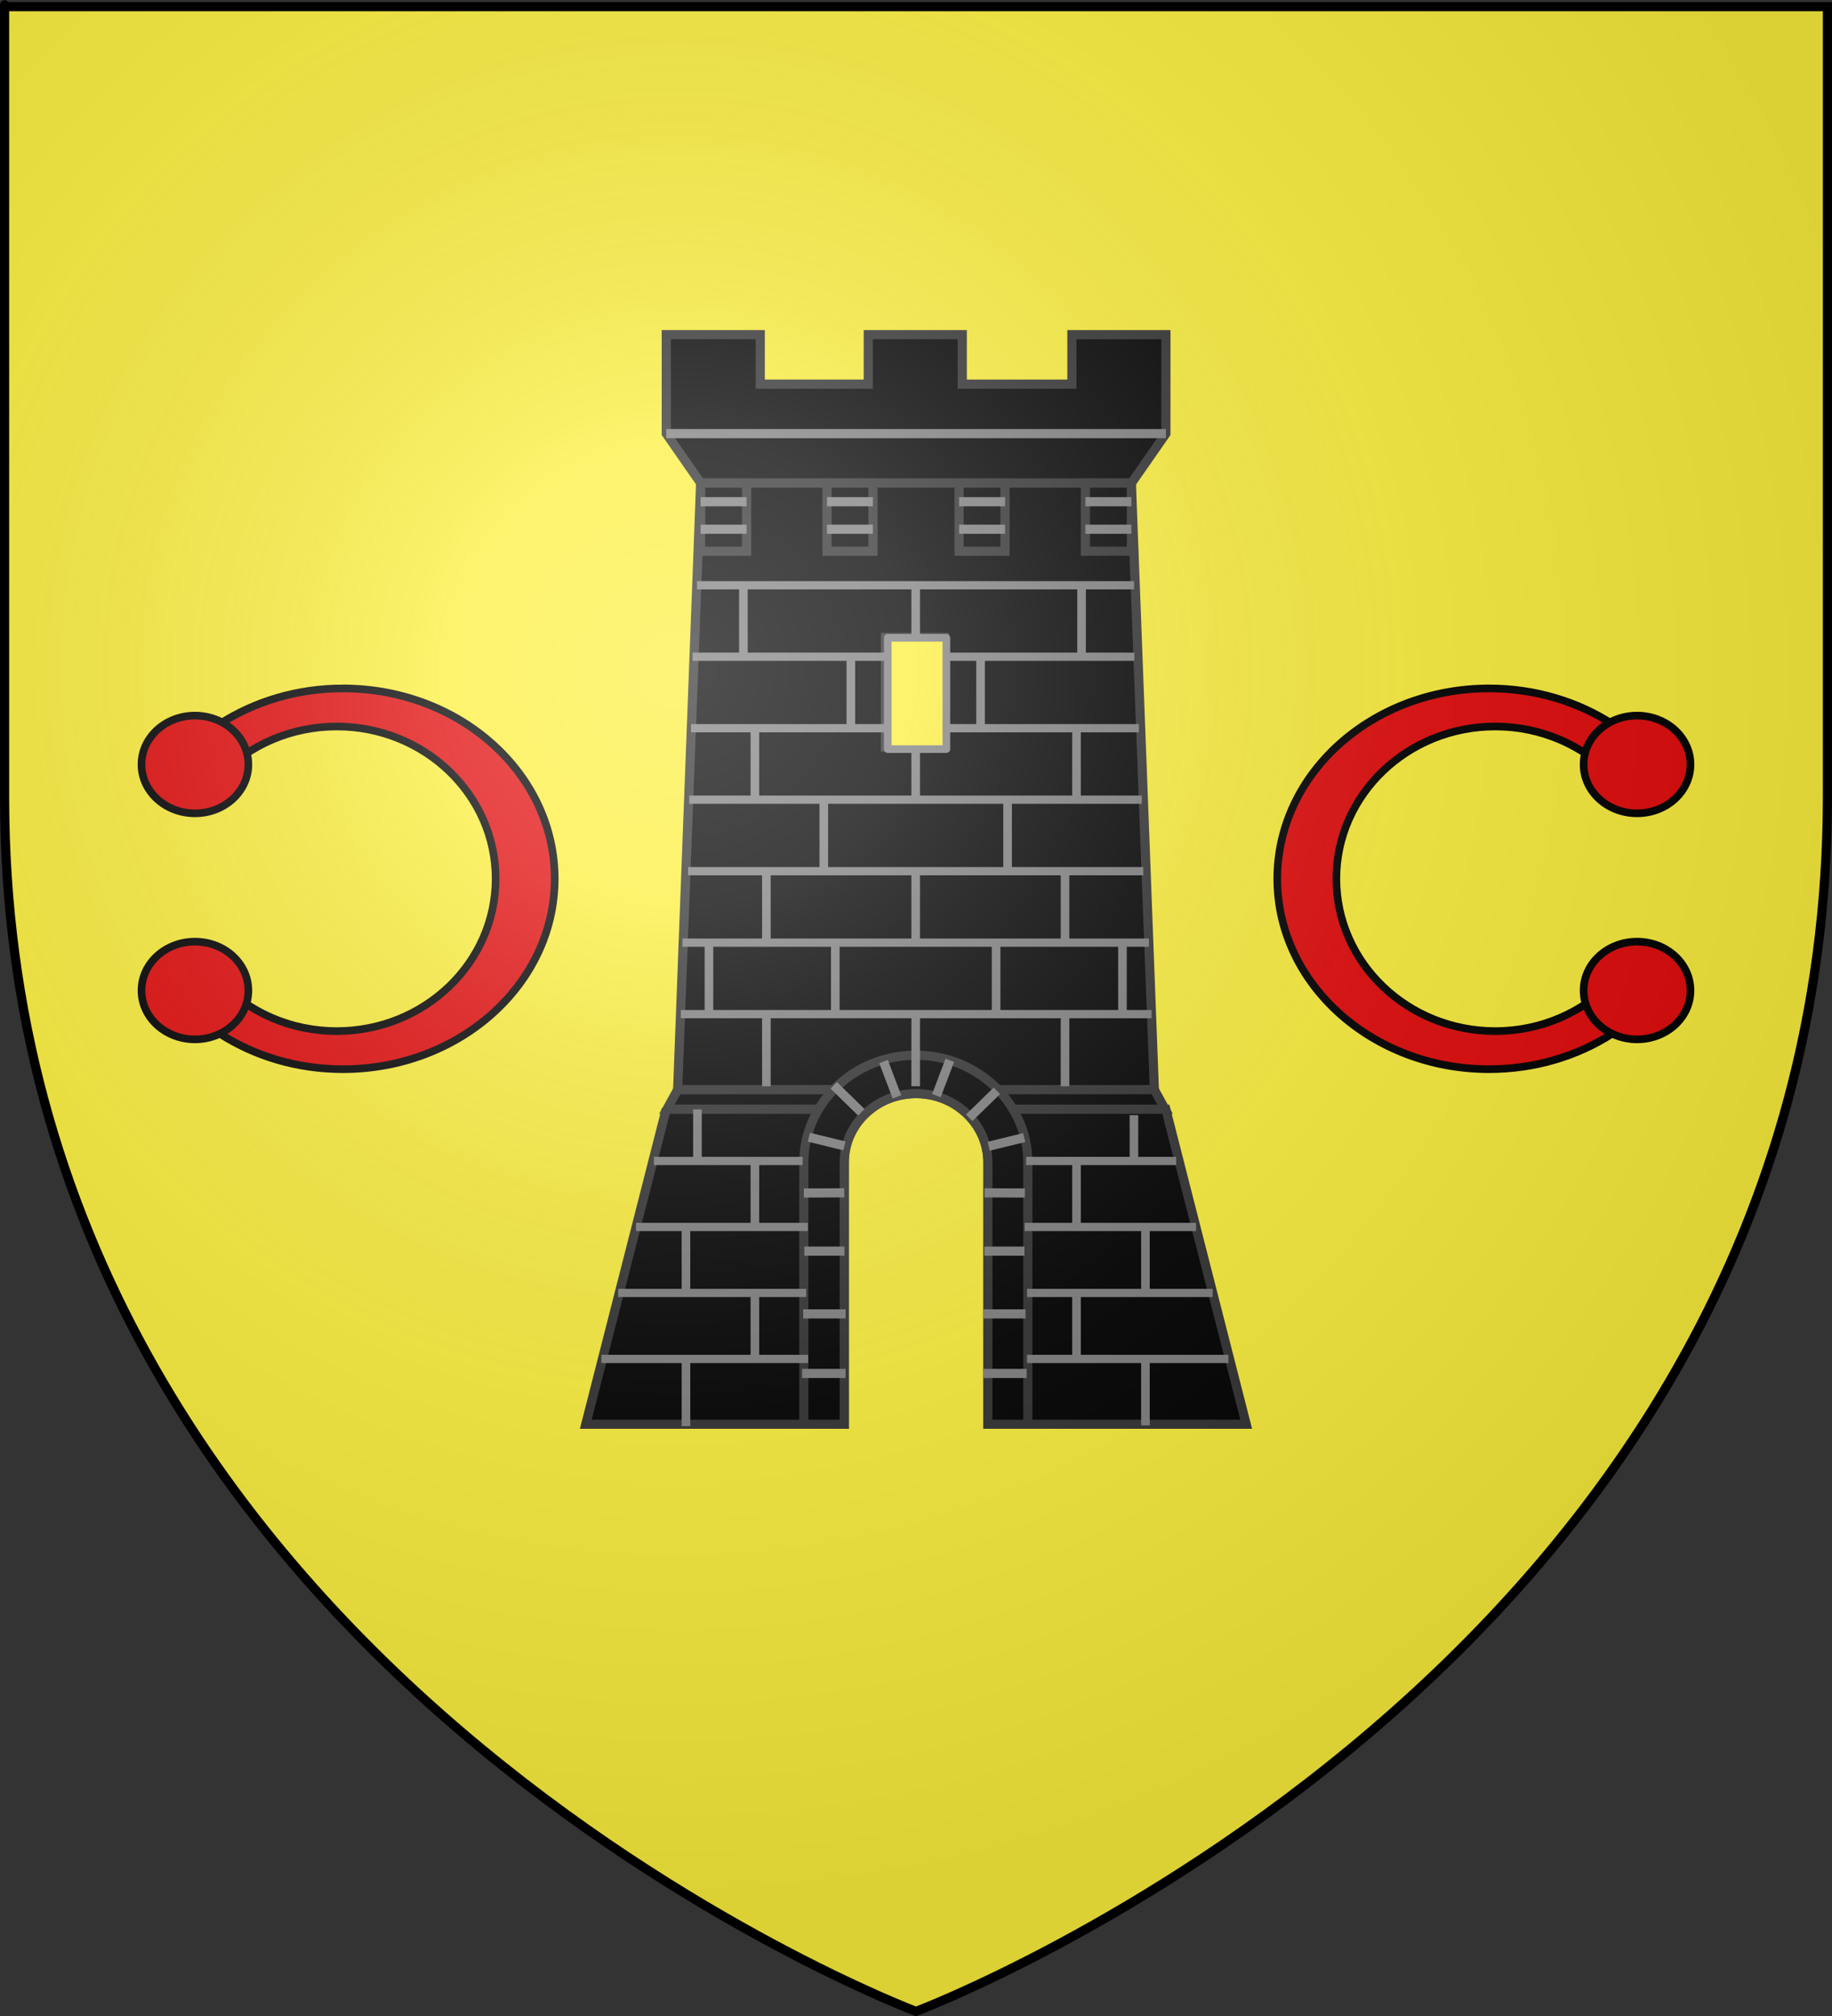 <?xml version="1.0" encoding="UTF-8" standalone="no"?>
<svg
   xmlns:dc="http://purl.org/dc/elements/1.1/"
   xmlns:cc="http://creativecommons.org/ns#"
   xmlns:rdf="http://www.w3.org/1999/02/22-rdf-syntax-ns#"
   xmlns:svg="http://www.w3.org/2000/svg"
   xmlns="http://www.w3.org/2000/svg"
   xmlns:xlink="http://www.w3.org/1999/xlink"
   xmlns:sodipodi="http://sodipodi.sourceforge.net/DTD/sodipodi-0.dtd"
   xmlns:inkscape="http://www.inkscape.org/namespaces/inkscape"
   height="660"
   width="600"
   version="1.0"
   id="svg2"
   sodipodi:version="0.32"
   inkscape:version="0.47pre1"
   sodipodi:docname="Blason ville fr Clayeures (Meurthe-et-Moselle).svg"
   inkscape:export-filename="/Users/olivier/Desktop/Blason Rouge/Blason_Vide_3D.png"
   inkscape:export-xdpi="144"
   inkscape:export-ydpi="144"
   inkscape:output_extension="org.inkscape.output.svg.inkscape">
  <rect width="100%" height="100%" fill="#333333" stroke="none"/>
  <sodipodi:namedview
     inkscape:window-height="706"
     inkscape:window-width="1366"
     inkscape:pageshadow="2"
     inkscape:pageopacity="0.0"
     guidetolerance="10.0"
     gridtolerance="10.0"
     objecttolerance="10.0"
     borderopacity="1.0"
     bordercolor="#666666"
     pagecolor="#ffffff"
     id="base"
     showgrid="false"
     height="660px"
     inkscape:zoom="0.69545455"
     inkscape:cx="300"
     inkscape:cy="330"
     inkscape:window-x="-4"
     inkscape:window-y="-4"
     inkscape:current-layer="layer4"
     inkscape:object-nodes="true"
     inkscape:window-maximized="1"
     inkscape:snap-global="false" />
  <desc
     id="desc4">Flag of Canton of Valais (Wallis)</desc>
  <defs
     id="defs6">
    <linearGradient
       id="linearGradient2893">
      <stop
         style="stop-color:white;stop-opacity:0.314;"
         offset="0"
         id="stop2895" />
      <stop
         id="stop2897"
         offset="0.19"
         style="stop-color:white;stop-opacity:0.251;" />
      <stop
         style="stop-color:#6b6b6b;stop-opacity:0.125;"
         offset="0.6"
         id="stop2901" />
      <stop
         style="stop-color:black;stop-opacity:0.125;"
         offset="1"
         id="stop2899" />
    </linearGradient>
    <radialGradient
       inkscape:collect="always"
       xlink:href="#linearGradient2893"
       id="radialGradient3163"
       gradientUnits="userSpaceOnUse"
       gradientTransform="matrix(1.353,0,0,1.349,-77.629,-85.747)"
       cx="221.445"
       cy="226.331"
       fx="221.445"
       fy="226.331"
       r="300" />
    <g
       id="f">
      <rect
         id="rect1964"
         style="fill:#28166f"
         y="-30"
         x="-50"
         height="60"
         width="100" />
      <g
         id="g1966"
         style="fill:#ffffff"
         transform="translate(0,-20)">
        <path
           id="path1968"
           d="M -1.212,27.818 C -1.212,22.175 -2.091,20.471 -4.542,13.98 C -5.709,10.888 -5.024,7.103 -2.858,3.601 C -2.082,2.346 -1.114,1.214 0,0 C 1.114,1.214 2.082,2.346 2.858,3.601 C 5.024,7.103 5.709,10.888 4.542,13.98 C 2.091,20.471 1.212,22.175 1.212,27.818 L -1.212,27.818 z" />
        <path
           id="rwi"
           d="M 2.922,27.672 C 2.922,21.721 5.239,17.829 8.501,16.66 C 9.949,16.141 11.808,16.387 13.519,18.107 C 15.638,20.236 16.255,26.1 10.036,27.228 C 10.694,26.272 10.655,24.147 9.322,23.441 C 8.331,22.916 7.209,23.188 6.646,23.564 C 5.822,24.116 4.917,25.67 4.967,27.672 L 2.922,27.672 z" />
        <path
           id="path1971"
           d="M 1.777,30.183 C 1.79,32.191 2.795,33.518 4.516,34.257 C 4.295,34.955 3.257,36.378 1.831,36.281 C 1.55,37.787 1.282,38.632 0,40 C -1.282,38.632 -1.55,37.787 -1.831,36.281 C -3.257,36.378 -4.295,34.955 -4.516,34.257 C -2.795,33.518 -1.79,32.191 -1.777,30.183 L 1.777,30.183 z" />
        <use
           xlink:href="#rwi"
           height="400"
           width="800"
           y="0"
           x="0"
           id="use1973"
           transform="scale(-1,1)" />
        <rect
           id="rect1975"
           y="27.331"
           x="-7.923"
           height="3.218"
           width="15.846" />
      </g>
    </g>
  </defs>
  <g
     inkscape:groupmode="layer"
     id="layer3"
     inkscape:label="Fond écu"
     style="display:inline">
    <path
       id="path2855"
       style="fill:#fcef3c;fill-opacity:1;fill-rule:evenodd;stroke:none;stroke-width:1px;stroke-linecap:butt;stroke-linejoin:miter;stroke-opacity:1"
       d="M 300,658.5 C 300,658.5 598.5,546.18 598.5,260.728 C 598.5,-24.723 598.5,2.176 598.5,2.176 L 1.5,2.176 L 1.5,260.728 C 1.5,546.18 300,658.5 300,658.5 z"
       sodipodi:nodetypes="cccccc" />
  </g>
  <g
     inkscape:groupmode="layer"
     id="layer4"
     inkscape:label="Meubles">
    <use
       style="display:inline"
       x="0"
       y="0"
       xlink:href="#g4233"
       id="use4238"
       transform="matrix(-1,0,0,1,600,0)"
       width="600"
       height="660" />
    <g
       style="display:inline"
       id="g4233"
       transform="translate(692.514,2)">
      <path
         id="path4223"
         d="m -204.812,223.375 c -38.315,0 -69.375,27.884 -69.375,62.312 0,34.428 31.06,62.344 69.375,62.344 15.001,0 28.871,-4.289 40.219,-11.562 l 0,-16.969 c -9.506,9.872 -23.098,16.062 -38.219,16.062 -28.736,0 -52.031,-22.332 -52.031,-49.875 0,-27.543 23.295,-49.844 52.031,-49.844 15.119,0 28.712,6.169 38.219,16.031 l 0,-16.938 c -11.349,-7.27 -25.215,-11.562 -40.219,-11.562 z"
         style="fill:#e20909;fill-opacity:1;stroke:#000000;stroke-width:2.5;stroke-miterlimit:4;stroke-opacity:1;stroke-dasharray:none" />
      <path
         transform="matrix(0.999,0,0,0.998,-2.638,-1.081)"
         d="m -136.356,324 c 0,8.851 -7.844,16.026 -17.52,16.026 -9.676,0 -17.52,-7.175 -17.52,-16.026 0,-8.851 7.844,-16.026 17.52,-16.026 9.676,0 17.52,7.175 17.52,16.026 z"
         sodipodi:ry="16.025852"
         sodipodi:rx="17.519789"
         sodipodi:cy="324.00034"
         sodipodi:cx="-153.87535"
         id="path4229"
         style="fill:#e20909;fill-opacity:1;stroke:#000000;stroke-width:2.503;stroke-miterlimit:4;stroke-opacity:1;stroke-dasharray:none"
         sodipodi:type="arc" />
      <path
         sodipodi:type="arc"
         style="fill:#e20909;fill-opacity:1;stroke:#000000;stroke-width:2.503;stroke-miterlimit:4;stroke-opacity:1;stroke-dasharray:none"
         id="path4231"
         sodipodi:cx="-153.87535"
         sodipodi:cy="324.00034"
         sodipodi:rx="17.519789"
         sodipodi:ry="16.025852"
         d="m -136.356,324 c 0,8.851 -7.844,16.026 -17.52,16.026 -9.676,0 -17.52,-7.175 -17.52,-16.026 0,-8.851 7.844,-16.026 17.52,-16.026 9.676,0 17.52,7.175 17.52,16.026 z"
         transform="matrix(0.999,0,0,0.998,-2.638,-75.081)" />
    </g>
    <g
       style="display:inline"
       id="g4242"
       transform="translate(0,10)">
      <g
         id="g4141">
        <g
           id="g4130"
           transform="translate(-250,0)">
          <path
             style="fill:#000000;fill-opacity:1;stroke:#313131;stroke-width:3;stroke-miterlimit:4;stroke-opacity:1;stroke-dasharray:none"
             d="m 468.216,99.556 0,16.2 0,16.2 11.275,16.2 141.075,0 11.275,-16.2 0,-16.2 0,-16.2 -30.78,0 0,16.2 -4.97,0 -20.68,0 -10.26,0 0,-16.2 -30.78,0 0,16.2 -9.726,0 -20.734,0 -4.916,0 0,-16.2 -30.78,0 z"
             id="path12094" />
          <path
             id="path12096"
             d="M 479.469,148.156 471.938,346.75 l 156.125,0 -7.531,-198.594 -141.062,0 z M 540,198.688 l 19.25,0 0,35.906 -19.25,0 0,-35.906 z"
             style="fill:#000000;fill-opacity:1;stroke:#313131;stroke-width:3;stroke-miterlimit:4;stroke-opacity:1;stroke-dasharray:none" />
          <path
             style="fill:#000000;fill-opacity:1;stroke:#313131;stroke-width:3;stroke-miterlimit:4;stroke-opacity:1;stroke-dasharray:none"
             d="m 471.94,346.741 -3.52,6.4 66.64,0 c 4.065,-3.211 9.282,-5.12 14.96,-5.12 5.678,0 10.895,1.909 14.96,5.12 l 66.6,0 -3.52,-6.4 -156.12,0 z"
             id="path12098" />
          <path
             style="fill:#000000;fill-opacity:1;stroke:#313131;stroke-width:3;stroke-miterlimit:4;stroke-opacity:1;stroke-dasharray:none"
             d="m 468.18,353.141 -26.32,103.12 84.64,0 0,-85.76 c 0,-6.986 3.334,-13.232 8.56,-17.36 l -66.88,0 z m 96.8,0 c 5.226,4.128 8.56,10.374 8.56,17.36 l 0,85.76 84.6,0 -26.32,-103.12 -66.84,0 z"
             id="path12100" />
          <path
             id="path12110"
             d="m 479.48,148.155 15.048,0 0,22.309 -15.048,0 0,-22.309 z"
             style="fill:#000000;fill-opacity:1;stroke:#313131;stroke-width:3;stroke-miterlimit:4;stroke-opacity:1;stroke-dasharray:none" />
          <path
             style="fill:#000000;fill-opacity:1;stroke:#313131;stroke-width:3;stroke-miterlimit:4;stroke-opacity:1;stroke-dasharray:none"
             d="m 605.488,148.149 15.048,0 0,22.309 -15.048,0 0,-22.309 z"
             id="path12112" />
          <path
             id="path12114"
             d="m 564.106,148.149 15.048,0 0,22.309 -15.048,0 0,-22.309 z"
             style="fill:#000000;fill-opacity:1;stroke:#313131;stroke-width:3;stroke-miterlimit:4;stroke-opacity:1;stroke-dasharray:none" />
          <path
             style="fill:#000000;fill-opacity:1;stroke:#313131;stroke-width:3;stroke-miterlimit:4;stroke-opacity:1;stroke-dasharray:none"
             d="m 520.862,148.155 15.048,0 0,22.309 -15.048,0 0,-22.309 z"
             id="path12116" />
          <path
             style="fill:#000000;fill-opacity:1;stroke:#313131;stroke-width:3;stroke-miterlimit:4;stroke-opacity:1;stroke-dasharray:none"
             d="m 549.94,335.461 c -20.247,0 -36.68,15.745 -36.68,35.12 l 0,85.68 13.24,0 0,-85.72 c 0,-12.42 10.541,-22.52 23.52,-22.52 12.979,0 23.52,10.1 23.52,22.52 l 0,85.72 13.08,0 0,-85.68 c 0,-19.375 -16.433,-35.12 -36.68,-35.12 z"
             id="path12172" />
        </g>
        <use
           x="0"
           y="0"
           inkscape:tiled-clone-of="#rect9481"
           xlink:href="#rect9481"
           transform="translate(-2.2050204e-6,140.561)"
           id="use9495"
           width="600"
           height="660"
           style="fill:#7f7f7f;fill-opacity:1;stroke-width:3;stroke-miterlimit:4;stroke-dasharray:none" />
        <rect
           style="fill:#7f7f7f;fill-opacity:1;stroke:none"
           id="rect9451"
           width="154.178"
           height="2.7"
           x="222.988"
           y="320.654" />
        <rect
           y="297.254"
           x="223.513"
           height="2.7"
           width="152.777"
           id="rect9453"
           style="fill:#7f7f7f;fill-opacity:1;stroke:none" />
        <rect
           style="fill:#7f7f7f;fill-opacity:1;stroke:none"
           id="rect9455"
           width="149.096"
           height="2.7"
           x="225.354"
           y="273.854" />
        <rect
           y="250.454"
           x="225.73"
           height="2.7"
           width="148.232"
           id="rect9457"
           style="fill:#7f7f7f;fill-opacity:1;stroke:none" />
        <rect
           style="fill:#7f7f7f;fill-opacity:1;stroke:none"
           id="rect9459"
           width="146.655"
           height="2.7"
           x="226.33"
           y="227.054" />
        <rect
           y="203.654"
           x="226.818"
           height="2.7"
           width="144.703"
           id="rect9461"
           style="fill:#7f7f7f;fill-opacity:1;stroke:none" />
        <rect
           style="fill:#7f7f7f;fill-opacity:1;stroke:none"
           id="rect9463"
           width="143.138"
           height="2.7"
           x="228.283"
           y="180.254" />
        <rect
           y="298.491"
           x="-205.067"
           height="2.821"
           width="23.727"
           id="rect9481"
           style="fill:#7f7f7f;fill-opacity:1;stroke:none"
           transform="matrix(0,-1,1,0,0,0)"
           inkscape:tile-cx="999.93829"
           inkscape:tile-cy="465.62077"
           inkscape:tile-w="1.5"
           inkscape:tile-h="13.181556"
           inkscape:tile-x0="999.18829"
           inkscape:tile-y0="459.02999" />
        <use
           x="0"
           y="0"
           inkscape:tiled-clone-of="#rect9481"
           xlink:href="#rect9481"
           transform="translate(-21.242,23.727)"
           id="use9485"
           width="600"
           height="660"
           style="fill:#7f7f7f;fill-opacity:1;stroke-width:3;stroke-miterlimit:4;stroke-dasharray:none" />
        <use
           height="660"
           width="600"
           x="0"
           y="0"
           inkscape:tiled-clone-of="#rect9481"
           xlink:href="#rect9481"
           transform="translate(2.2050204e-6,47.454)"
           id="use9487"
           style="fill:#7f7f7f;fill-opacity:1;stroke-width:3;stroke-miterlimit:4;stroke-dasharray:none" />
        <use
           x="0"
           y="0"
           inkscape:tiled-clone-of="#rect9481"
           xlink:href="#rect9481"
           transform="translate(30.096,69.38)"
           id="use9489"
           width="600"
           height="660"
           style="fill:#7f7f7f;fill-opacity:1;stroke-width:3;stroke-miterlimit:4;stroke-dasharray:none" />
        <use
           x="0"
           y="0"
           inkscape:tiled-clone-of="#rect9481"
           xlink:href="#rect9481"
           transform="translate(2.2050204e-6,93.107)"
           id="use9491"
           width="600"
           height="660"
           style="fill:#7f7f7f;fill-opacity:1;stroke-width:3;stroke-miterlimit:4;stroke-dasharray:none" />
        <use
           x="0"
           y="0"
           inkscape:tiled-clone-of="#rect9481"
           xlink:href="#rect9481"
           transform="translate(-26.334,116.834)"
           id="use9493"
           width="600"
           height="660"
           style="fill:#7f7f7f;fill-opacity:1;stroke-width:3;stroke-miterlimit:4;stroke-dasharray:none" />
        <use
           x="0"
           y="0"
           inkscape:tiled-clone-of="#rect9481"
           xlink:href="#rect9481"
           id="use9497"
           width="600"
           height="660"
           transform="translate(-56.43,-1.1409786e-6)"
           style="fill:#7f7f7f;fill-opacity:1;stroke-width:3;stroke-miterlimit:4;stroke-dasharray:none" />
        <use
           x="0"
           y="0"
           inkscape:tiled-clone-of="#rect9481"
           xlink:href="#rect9481"
           transform="translate(21.242,23.727)"
           id="use9499"
           width="600"
           height="660"
           style="fill:#7f7f7f;fill-opacity:1;stroke-width:3;stroke-miterlimit:4;stroke-dasharray:none" />
        <use
           x="0"
           y="0"
           inkscape:tiled-clone-of="#rect9481"
           xlink:href="#rect9481"
           transform="translate(67.716,116.834)"
           id="use9501"
           width="600"
           height="660"
           style="fill:#7f7f7f;fill-opacity:1;stroke-width:3;stroke-miterlimit:4;stroke-dasharray:none" />
        <use
           x="0"
           y="0"
           inkscape:tiled-clone-of="#rect9481"
           xlink:href="#rect9481"
           transform="translate(48.906,140.561)"
           id="use9503"
           width="600"
           height="660"
           style="fill:#7f7f7f;fill-opacity:1;stroke-width:3;stroke-miterlimit:4;stroke-dasharray:none" />
        <use
           x="0"
           y="0"
           inkscape:tiled-clone-of="#rect9481"
           xlink:href="#rect9481"
           transform="translate(-48.906,93.107)"
           id="use9505"
           width="600"
           height="660"
           style="fill:#7f7f7f;fill-opacity:1;stroke-width:3;stroke-miterlimit:4;stroke-dasharray:none" />
        <use
           x="0"
           y="0"
           inkscape:tiled-clone-of="#rect9481"
           xlink:href="#rect9481"
           transform="translate(-67.716,116.834)"
           id="use9509"
           width="600"
           height="660"
           style="fill:#7f7f7f;fill-opacity:1;stroke-width:3;stroke-miterlimit:4;stroke-dasharray:none" />
        <use
           x="0"
           y="0"
           inkscape:tiled-clone-of="#rect9481"
           xlink:href="#rect9481"
           id="use9511"
           width="600"
           height="660"
           transform="translate(54.321,-1.1409786e-6)"
           style="fill:#7f7f7f;fill-opacity:1;stroke-width:3;stroke-miterlimit:4;stroke-dasharray:none" />
        <use
           x="0"
           y="0"
           inkscape:tiled-clone-of="#rect9481"
           xlink:href="#rect9481"
           transform="translate(52.668,47.454)"
           id="use9513"
           width="600"
           height="660"
           style="fill:#7f7f7f;fill-opacity:1;stroke-width:3;stroke-miterlimit:4;stroke-dasharray:none" />
        <use
           x="0"
           y="0"
           inkscape:tiled-clone-of="#rect9481"
           xlink:href="#rect9481"
           transform="translate(-52.668,47.454)"
           id="use9515"
           width="600"
           height="660"
           style="fill:#7f7f7f;fill-opacity:1;stroke-width:3;stroke-miterlimit:4;stroke-dasharray:none" />
        <use
           x="0"
           y="0"
           inkscape:tiled-clone-of="#rect9481"
           xlink:href="#rect9481"
           transform="translate(-30.096,69.38)"
           id="use9517"
           width="600"
           height="660"
           style="fill:#7f7f7f;fill-opacity:1;stroke-width:3;stroke-miterlimit:4;stroke-dasharray:none" />
        <use
           x="0"
           y="0"
           inkscape:tiled-clone-of="#rect9481"
           xlink:href="#rect9481"
           transform="translate(48.906,93.107)"
           id="use9519"
           width="600"
           height="660"
           style="fill:#7f7f7f;fill-opacity:1;stroke-width:3;stroke-miterlimit:4;stroke-dasharray:none" />
        <use
           x="0"
           y="0"
           inkscape:tiled-clone-of="#rect9481"
           xlink:href="#rect9481"
           transform="translate(26.334,116.834)"
           id="use9521"
           width="600"
           height="660"
           style="fill:#7f7f7f;fill-opacity:1;stroke-width:3;stroke-miterlimit:4;stroke-dasharray:none" />
        <use
           x="0"
           y="0"
           inkscape:tiled-clone-of="#rect9481"
           xlink:href="#rect9481"
           transform="translate(-48.906,140.561)"
           id="use9523"
           width="600"
           height="660"
           style="fill:#7f7f7f;fill-opacity:1;stroke-width:3;stroke-miterlimit:4;stroke-dasharray:none" />
        <path
           style="fill:#7f7f7f;fill-opacity:1;stroke:#7f7f7f;stroke-width:3;stroke-miterlimit:4;stroke-opacity:1;stroke-dasharray:none"
           d="m 314.106,163.258 0,0 15.048,0"
           id="path12141" />
        <path
           id="path12143"
           d="m 314.106,154.258 0,0 15.048,0"
           style="fill:#7f7f7f;fill-opacity:1;stroke:#7f7f7f;stroke-width:3;stroke-miterlimit:4;stroke-opacity:1;stroke-dasharray:none" />
        <path
           id="path12145"
           d="m 355.488,163.258 0,0 15.048,0"
           style="fill:#7f7f7f;fill-opacity:1;stroke:#7f7f7f;stroke-width:3;stroke-miterlimit:4;stroke-opacity:1;stroke-dasharray:none" />
        <path
           style="fill:#7f7f7f;fill-opacity:1;stroke:#7f7f7f;stroke-width:3;stroke-miterlimit:4;stroke-opacity:1;stroke-dasharray:none"
           d="m 355.488,154.258 0,0 15.048,0"
           id="path12147" />
        <path
           style="fill:#7f7f7f;fill-opacity:1;stroke:#7f7f7f;stroke-width:3;stroke-miterlimit:4;stroke-opacity:1;stroke-dasharray:none"
           d="m 270.843,163.258 0,0 15.048,0"
           id="path12149" />
        <path
           id="path12151"
           d="m 270.843,154.258 0,0 15.048,0"
           style="fill:#7f7f7f;fill-opacity:1;stroke:#7f7f7f;stroke-width:3;stroke-miterlimit:4;stroke-opacity:1;stroke-dasharray:none" />
        <path
           id="path12153"
           d="m 229.461,163.258 0,0 15.048,0"
           style="fill:#7f7f7f;fill-opacity:1;stroke:#7f7f7f;stroke-width:3;stroke-miterlimit:4;stroke-opacity:1;stroke-dasharray:none" />
        <path
           style="fill:#7f7f7f;fill-opacity:1;stroke:#7f7f7f;stroke-width:3;stroke-miterlimit:4;stroke-opacity:1;stroke-dasharray:none"
           d="m 229.461,154.258 0,0 15.048,0"
           id="path12155" />
        <rect
           inkscape:tile-y0="599.02999"
           inkscape:tile-x0="999.18829"
           inkscape:tile-h="13.181556"
           inkscape:tile-w="1.5"
           inkscape:tile-cy="605.62077"
           inkscape:tile-cx="999.93829"
           transform="matrix(0,-1,1,0,0,0)"
           style="fill:#7f7f7f;fill-opacity:1;stroke:none"
           id="rect9541"
           width="23.061"
           height="2.821"
           x="-391.986"
           y="351.159" />
        <rect
           y="433.536"
           x="196.961"
           height="2.7"
           width="67.711"
           id="rect9547"
           style="fill:#7f7f7f;fill-opacity:1;stroke:none" />
        <rect
           style="fill:#7f7f7f;fill-opacity:1;stroke:none"
           id="rect9549"
           width="61.588"
           height="2.7"
           x="202.447"
           y="411.936" />
        <rect
           y="390.336"
           x="208.299"
           height="2.7"
           width="56.274"
           id="rect9551"
           style="fill:#7f7f7f;fill-opacity:1;stroke:none" />
        <rect
           style="fill:#7f7f7f;fill-opacity:1;stroke:none"
           id="rect9553"
           width="48.722"
           height="2.7"
           x="214.15"
           y="368.735" />
        <use
           x="0"
           y="0"
           inkscape:tiled-clone-of="#rect9541"
           xlink:href="#rect9541"
           id="use9555"
           transform="matrix(1,0,0,0.942,-127.908,87.65)"
           width="600"
           height="660"
           style="fill:#7f7f7f;fill-opacity:1;stroke-width:3.091;stroke-miterlimit:4;stroke-dasharray:none" />
        <use
           x="0"
           y="0"
           inkscape:tiled-clone-of="#rect9541"
           xlink:href="#rect9541"
           id="use9557"
           width="600"
           height="660"
           transform="matrix(1,0,0,0.942,2.2050204e-6,65.647)"
           style="fill:#7f7f7f;fill-opacity:1;stroke-width:3.091;stroke-miterlimit:4;stroke-dasharray:none" />
        <use
           x="0"
           y="0"
           inkscape:tiled-clone-of="#rect9541"
           xlink:href="#rect9541"
           id="use9559"
           width="600"
           height="660"
           transform="matrix(1,0,0,0.953,-127.908,39.88)"
           style="fill:#7f7f7f;fill-opacity:1;stroke-width:3.072;stroke-miterlimit:4;stroke-dasharray:none" />
        <use
           x="0"
           y="0"
           inkscape:tiled-clone-of="#rect9541"
           xlink:href="#rect9541"
           transform="matrix(1,0,0,0.716,-124.146,89.038)"
           id="use9561"
           width="600"
           height="660"
           style="fill:#7f7f7f;fill-opacity:1;stroke-width:3.545;stroke-miterlimit:4;stroke-dasharray:none" />
        <use
           x="0"
           y="0"
           inkscape:tiled-clone-of="#rect9541"
           xlink:href="#rect9541"
           id="use9563"
           width="600"
           height="660"
           transform="matrix(1,0,0,0.661,18.81,111.228)"
           style="fill:#7f7f7f;fill-opacity:1;stroke-width:3.691;stroke-miterlimit:4;stroke-dasharray:none" />
        <use
           x="0"
           y="0"
           inkscape:tiled-clone-of="#rect9541"
           xlink:href="#rect9541"
           id="use9565"
           width="600"
           height="660"
           transform="matrix(1,0,0,0.953,22.572,83.08)"
           style="fill:#7f7f7f;fill-opacity:1;stroke-width:3.072;stroke-miterlimit:4;stroke-dasharray:none" />
        <use
           x="0"
           y="0"
           inkscape:tiled-clone-of="#rect9541"
           xlink:href="#rect9541"
           id="use9567"
           width="600"
           height="660"
           transform="matrix(1,0,0,0.918,-105.336,74.518)"
           style="fill:#7f7f7f;fill-opacity:1;stroke-width:3.13;stroke-miterlimit:4;stroke-dasharray:none" />
        <use
           x="0"
           y="0"
           inkscape:tiled-clone-of="#rect9541"
           xlink:href="#rect9541"
           id="use9569"
           width="600"
           height="660"
           transform="matrix(1,0,0,0.918,22.572,53.052)"
           style="fill:#7f7f7f;fill-opacity:1;stroke-width:3.13;stroke-miterlimit:4;stroke-dasharray:none" />
        <use
           x="0"
           y="0"
           inkscape:tiled-clone-of="#rect9541"
           xlink:href="#rect9541"
           id="use9571"
           width="600"
           height="660"
           transform="matrix(1,0,0,0.953,-105.336,18.28)"
           style="fill:#7f7f7f;fill-opacity:1;stroke-width:3.072;stroke-miterlimit:4;stroke-dasharray:none" />
        <path
           style="fill:#7f7f7f;fill-opacity:1;stroke:#7f7f7f;stroke-width:3;stroke-miterlimit:4;stroke-opacity:1;stroke-dasharray:none"
           d="m 262.682,439.642 14.264,0"
           id="path9579" />
        <path
           style="fill:#7f7f7f;fill-opacity:1;stroke:#7f7f7f;stroke-width:3;stroke-miterlimit:4;stroke-opacity:1;stroke-dasharray:none"
           d="m 263.048,420.143 13.898,0"
           id="path9581" />
        <path
           style="fill:#7f7f7f;fill-opacity:1;stroke:#7f7f7f;stroke-width:3;stroke-miterlimit:4;stroke-opacity:1;stroke-dasharray:none"
           d="m 263.413,399.594 13.166,0"
           id="path9583" />
        <path
           style="fill:#7f7f7f;fill-opacity:1;stroke:#7f7f7f;stroke-width:3;stroke-miterlimit:4;stroke-opacity:1;stroke-dasharray:none"
           d="m 263.28,380.568 13.226,-0.056"
           id="path9585" />
        <path
           style="fill:#7f7f7f;fill-opacity:1;stroke:#7f7f7f;stroke-width:3;stroke-miterlimit:4;stroke-opacity:1;stroke-dasharray:none"
           d="m 264.917,362.302 11.63,2.847"
           id="path9587" />
        <path
           style="fill:#7f7f7f;fill-opacity:1;stroke:#7f7f7f;stroke-width:3;stroke-miterlimit:4;stroke-opacity:1;stroke-dasharray:none"
           d="m 273.048,345.308 9.051,8.84"
           id="path9589" />
        <path
           style="fill:#7f7f7f;fill-opacity:1;stroke:#7f7f7f;stroke-width:3;stroke-miterlimit:4;stroke-opacity:1;stroke-dasharray:none"
           d="m 289.366,337.537 4.389,11.549"
           id="path9591" />
        <path
           id="path9595"
           d="m 336.248,439.642 -14.263,0"
           style="fill:#7f7f7f;fill-opacity:1;stroke:#7f7f7f;stroke-width:3;stroke-miterlimit:4;stroke-opacity:1;stroke-dasharray:none" />
        <path
           id="path9597"
           d="m 335.883,420.143 -13.898,0"
           style="fill:#7f7f7f;fill-opacity:1;stroke:#7f7f7f;stroke-width:3;stroke-miterlimit:4;stroke-opacity:1;stroke-dasharray:none" />
        <path
           id="path9599"
           d="m 335.517,399.594 -13.166,0"
           style="fill:#7f7f7f;fill-opacity:1;stroke:#7f7f7f;stroke-width:3;stroke-miterlimit:4;stroke-opacity:1;stroke-dasharray:none" />
        <path
           id="path9601"
           d="m 335.651,380.568 -13.226,-0.056"
           style="fill:#7f7f7f;fill-opacity:1;stroke:#7f7f7f;stroke-width:3;stroke-miterlimit:4;stroke-opacity:1;stroke-dasharray:none" />
        <path
           id="path9603"
           d="m 335.437,362.413 -11.63,2.847"
           style="fill:#7f7f7f;fill-opacity:1;stroke:#7f7f7f;stroke-width:3;stroke-miterlimit:4;stroke-opacity:1;stroke-dasharray:none" />
        <path
           id="path9605"
           d="m 326.476,347.111 -9.05,8.84"
           style="fill:#7f7f7f;fill-opacity:1;stroke:#7f7f7f;stroke-width:3;stroke-miterlimit:4;stroke-opacity:1;stroke-dasharray:none" />
        <path
           id="path9607"
           d="m 311.076,337.134 -4.389,11.549"
           style="fill:#7f7f7f;fill-opacity:1;stroke:#7f7f7f;stroke-width:3;stroke-miterlimit:4;stroke-opacity:1;stroke-dasharray:none" />
        <path
           style="fill:#7f7f7f;fill-opacity:1;stroke:#7f7f7f;stroke-width:3;stroke-miterlimit:4;stroke-opacity:1;stroke-dasharray:none"
           d="m 218.216,131.956 163.626,0"
           id="path13725" />
        <rect
           y="368.735"
           x="336.084"
           height="2.7"
           width="49.125"
           id="rect8002"
           style="fill:#7f7f7f;fill-opacity:1;stroke:none" />
        <rect
           style="fill:#7f7f7f;fill-opacity:1;stroke:none"
           id="rect8004"
           width="56.131"
           height="2.7"
           x="335.592"
           y="390.336" />
        <rect
           y="411.936"
           x="336.374"
           height="2.7"
           width="60.781"
           id="rect8006"
           style="fill:#7f7f7f;fill-opacity:1;stroke:none" />
        <rect
           style="fill:#7f7f7f;fill-opacity:1;stroke:none"
           id="rect8008"
           width="65.963"
           height="2.7"
           x="336.354"
           y="433.536" />
      </g>
      <rect
         y="198.81"
         x="290.742"
         height="36.441"
         width="19.2"
         id="rect4240"
         style="fill:#fcef3c;fill-opacity:1;stroke:#7f7f7f;stroke-width:2.5;stroke-linejoin:round;stroke-miterlimit:4;stroke-opacity:1;stroke-dasharray:none" />
    </g>
  </g>
  <g
     inkscape:groupmode="layer"
     id="layer2"
     inkscape:label="Reflet final"
     sodipodi:insensitive="true">
    <path
       sodipodi:nodetypes="cccccc"
       d="M 300,658.5 C 300,658.5 598.5,546.18 598.5,260.728 C 598.5,-24.723 598.5,2.176 598.5,2.176 L 1.5,2.176 L 1.5,260.728 C 1.5,546.18 300,658.5 300,658.5 z "
       style="opacity:1;fill:url(#radialGradient3163);fill-opacity:1;fill-rule:evenodd;stroke:none;stroke-width:1px;stroke-linecap:butt;stroke-linejoin:miter;stroke-opacity:1"
       id="path2875"
       inkscape:export-xdpi="144"
       inkscape:export-ydpi="144" />
  </g>
  <g
     inkscape:groupmode="layer"
     id="layer1"
     inkscape:label="Contour final"
     sodipodi:insensitive="true">
    <path
       sodipodi:nodetypes="cccccc"
       d="M 300,658.5 C 300,658.5 1.5,546.18 1.5,260.728 C 1.5,-24.723 1.5,2.176 1.5,2.176 L 598.5,2.176 L 598.5,260.728 C 598.5,546.18 300,658.5 300,658.5 z "
       style="opacity:1;fill:none;fill-opacity:1;fill-rule:evenodd;stroke:#000000;stroke-width:3;stroke-linecap:butt;stroke-linejoin:miter;stroke-miterlimit:4;stroke-dasharray:none;stroke-opacity:1"
       id="path1411"
       inkscape:export-xdpi="144"
       inkscape:export-ydpi="144" />
  </g>
</svg>
